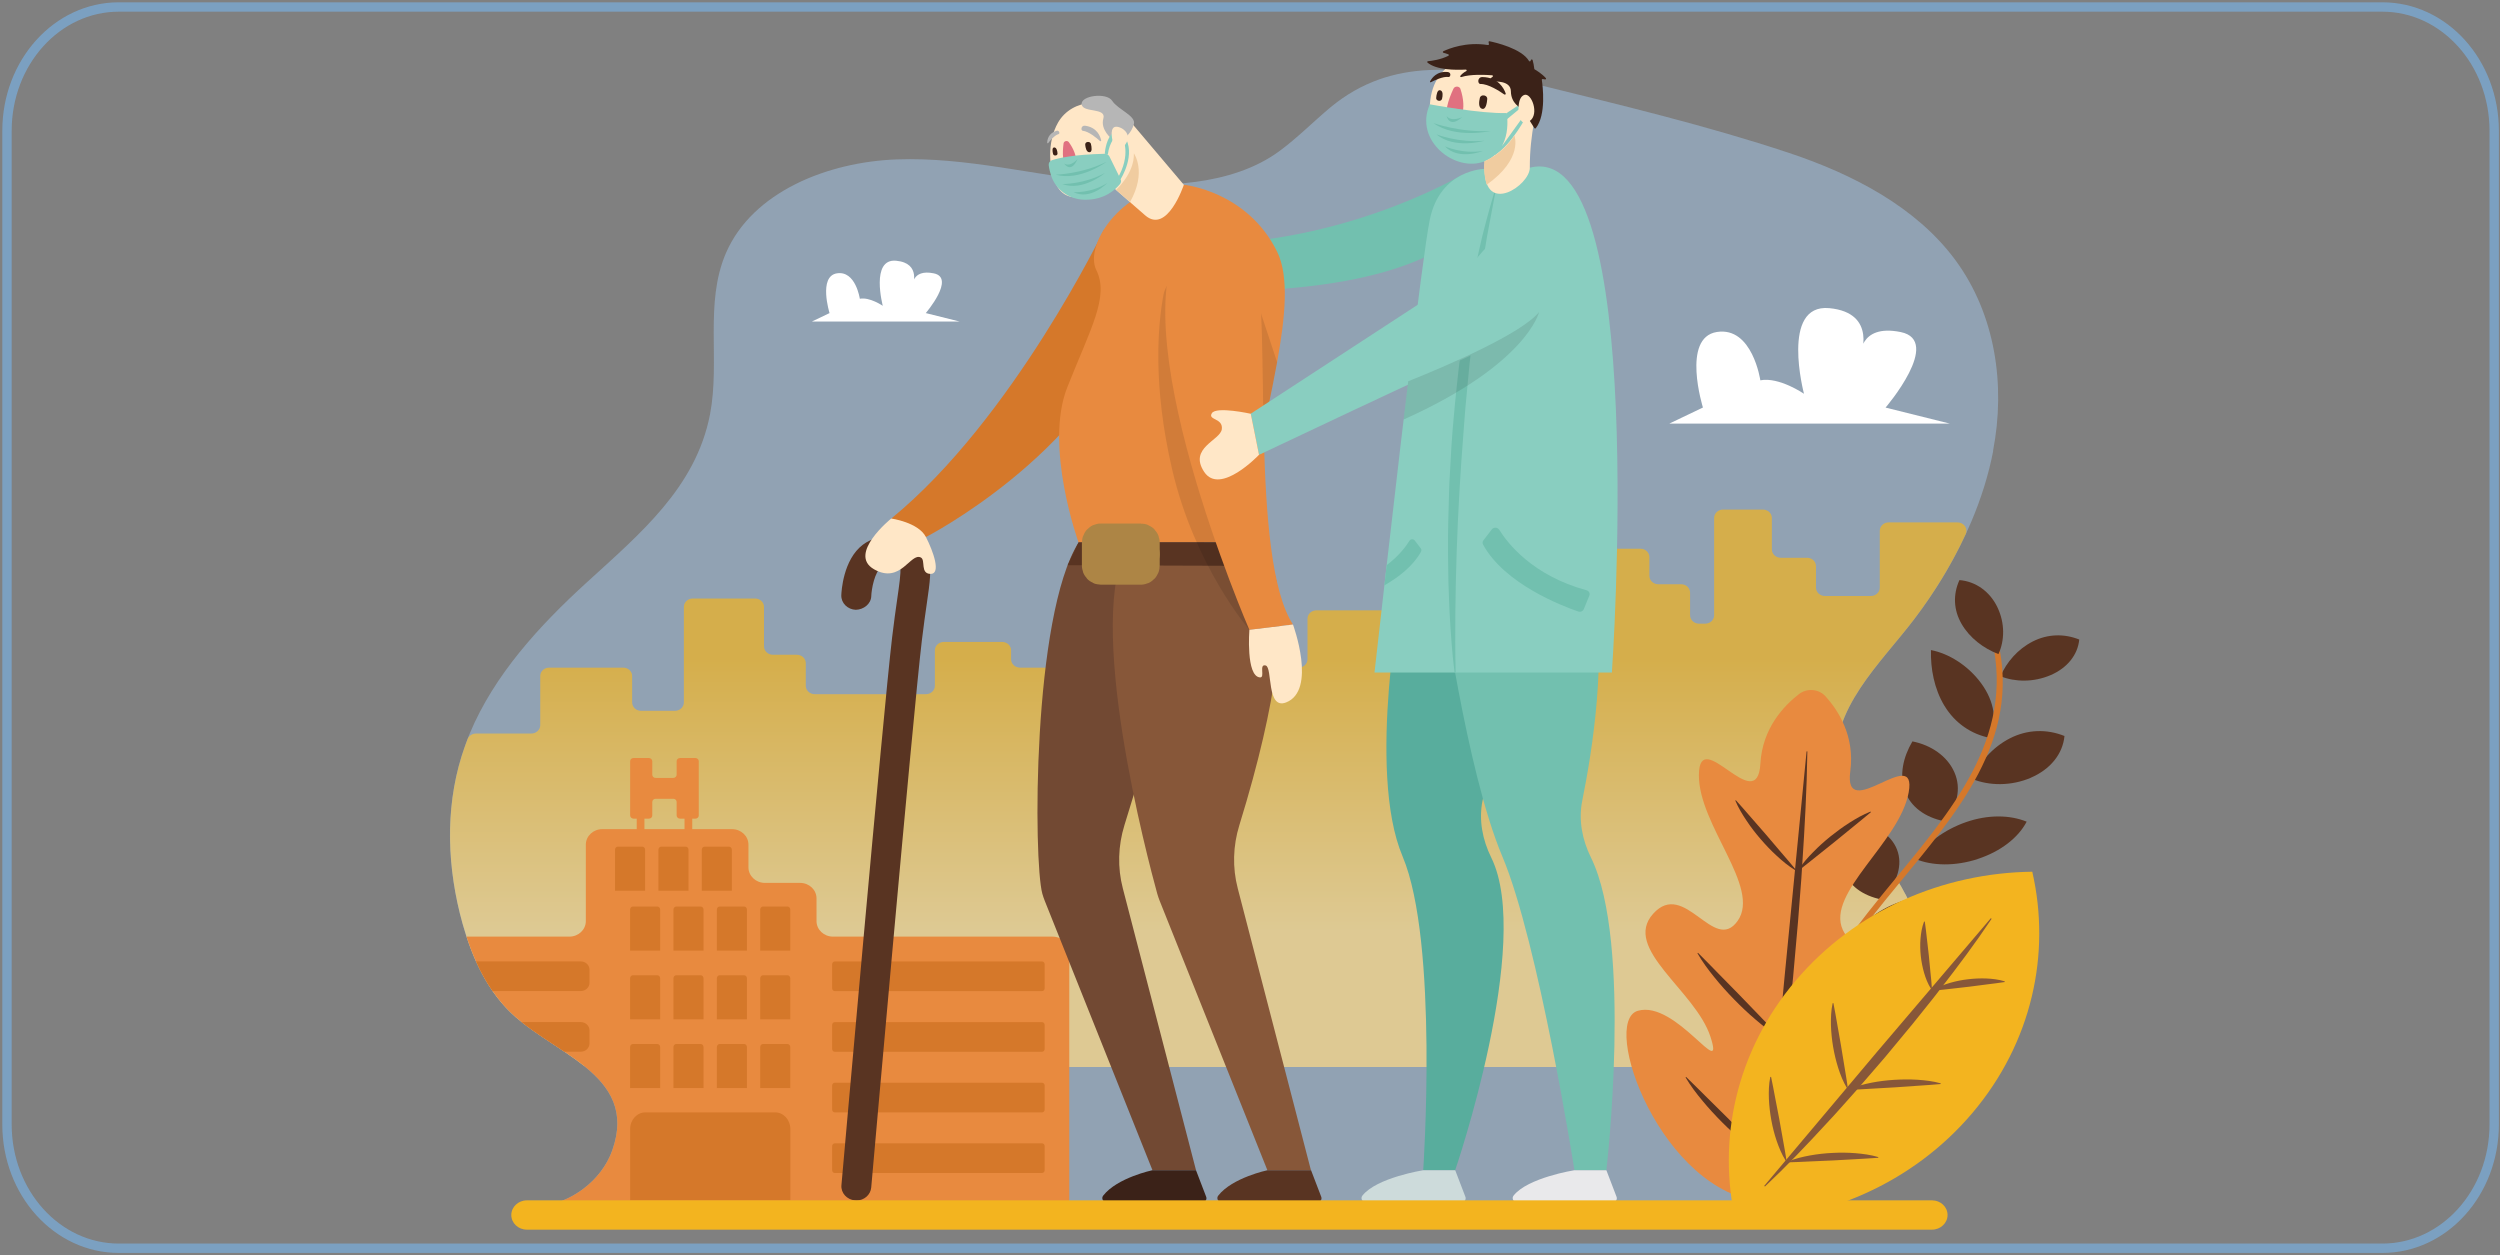 <svg width="715" height="359" viewBox="0 0 715 359" fill="none" xmlns="http://www.w3.org/2000/svg">
<rect x="0" y="0" width="715" height="359" fill="#808080" stroke="none"/>
<path opacity="0.5" d="M570.071 128.898C568.726 135.865 566.554 142.739 563.708 149.404C559.535 159.224 553.965 168.552 547.533 177.011C537.893 189.72 523.339 202.787 525.201 219.838C526.684 233.415 538.738 243.536 544.998 255.829C552.999 271.54 550.585 291.48 539.255 305.17C538.772 305.755 538.255 306.341 537.738 306.907C534.254 310.703 530.099 313.988 527.236 318.218C520.459 328.283 523.132 343.049 533.065 350.414L302.694 347.223L153.614 345.164C163.237 344.296 172.032 337.668 175.101 329C179.033 317.878 174.48 310.948 167.427 305.189C165.565 303.659 163.53 302.224 161.426 300.808C157.322 298.032 152.959 295.351 149.183 292.33C148.596 291.858 148.01 291.367 147.441 290.876C144.906 288.666 142.733 286.155 140.871 283.455C139.026 280.792 137.456 277.941 136.128 274.976C135.094 272.654 134.197 270.293 133.404 267.876C132.99 266.63 132.628 265.384 132.266 264.137C127.903 248.502 127.178 231.734 132.007 216.212C132.697 214.022 133.473 211.869 134.352 209.773C141.336 193.043 154.166 179.013 167.79 166.588C183.103 152.615 198.985 139.434 203.055 118.55C206.021 103.254 201.399 86.732 207.642 72.324C215.195 54.895 236.647 46.303 256.53 45.586C276.413 44.868 295.951 50.193 315.748 52.119C332.199 53.724 352.255 53.215 365.844 43.263C371.069 39.43 375.587 34.804 380.553 30.668C398.143 16.091 418.629 19.017 439.84 24.21C463.741 30.083 488.332 35.974 511.612 43.717C530.012 49.834 547.998 59.219 559.156 74.269C570.71 89.866 573.641 110.166 570.02 128.879L570.071 128.898Z" fill="#A2C4E6"/>
<path opacity="0.7" d="M545.014 255.826C552.826 271.159 550.722 290.533 540.047 304.185C539.564 304.808 538.806 305.167 537.978 305.167H168.374C167.771 305.167 167.185 304.96 166.719 304.601C160.752 299.88 153.182 295.877 147.457 290.873C139.49 283.905 135.058 274.048 132.299 264.153C127.936 248.518 127.212 231.75 132.04 216.228C132.558 214.586 133.127 212.962 133.747 211.357C134.11 210.412 135.075 209.789 136.144 209.789H151.958C153.372 209.789 154.51 208.713 154.51 207.391V193.342C154.51 192.02 155.648 190.944 157.062 190.944H178.238C179.652 190.944 180.791 192.02 180.791 193.342V200.895C180.791 202.217 181.929 203.294 183.343 203.294H193.034C194.448 203.294 195.586 202.217 195.586 200.895V173.572C195.586 172.25 196.725 171.174 198.139 171.174H215.952C217.366 171.174 218.505 172.25 218.505 173.572V184.864C218.505 186.186 219.643 187.262 221.057 187.262H227.903C229.317 187.262 230.455 188.338 230.455 189.66V196.137C230.455 197.459 231.593 198.535 233.007 198.535H264.824C266.238 198.535 267.376 197.459 267.376 196.137V185.997C267.376 184.675 268.514 183.599 269.928 183.599H286.621C288.035 183.599 289.173 184.675 289.173 185.997V188.546C289.173 189.868 290.311 190.944 291.725 190.944H371.395C372.809 190.944 373.947 189.868 373.947 188.546V176.952C373.947 175.63 375.085 174.554 376.5 174.554H444.547C445.961 174.554 447.099 173.477 447.099 172.156V159.334C447.099 158.012 448.237 156.936 449.651 156.936H469.172C470.586 156.936 471.724 158.012 471.724 159.334V164.697C471.724 166.019 472.862 167.095 474.276 167.095H480.812C482.226 167.095 483.364 168.171 483.364 169.493V175.97C483.364 177.292 484.502 178.368 485.917 178.368H487.693C489.107 178.368 490.245 177.292 490.245 175.97V148.136C490.245 146.815 491.383 145.738 492.797 145.738H504.196C505.61 145.738 506.748 146.815 506.748 148.136V157.125C506.748 158.447 507.886 159.523 509.3 159.523H516.819C518.233 159.523 519.371 160.599 519.371 161.921V168.058C519.371 169.38 520.509 170.456 521.923 170.456H535.064C536.478 170.456 537.616 169.38 537.616 168.058V151.8C537.616 150.478 538.754 149.402 540.168 149.402H559.844C561.689 149.402 562.914 151.177 562.189 152.763C558.223 161.355 553.188 169.531 547.514 177.009C537.875 189.717 523.32 202.784 525.182 219.835C526.666 233.412 538.719 243.533 544.979 255.826H545.014Z" fill="url(#paint0_linear_0_1)"/>
<path d="M556.138 201.897C559.139 206.844 563.795 209.979 569.106 211.036C571.262 206.372 570.434 200.651 566.657 195.477C562.881 190.303 557.311 186.885 552.258 185.922C552.12 191.171 553.138 196.95 556.138 201.916V201.897Z" fill="#593422"/>
<path d="M544.792 226.239C546.431 230.771 550.621 233.792 556.07 234.869C559.778 230.677 561.002 225.559 558.967 220.895C556.932 216.231 552.259 213.078 546.948 212.039C544.292 216.552 543.154 221.688 544.792 226.239Z" fill="#593422"/>
<path d="M527.291 248.749C528.533 253.167 532.689 256.17 538.155 257.265C542.139 253.148 544.104 248.258 542.828 243.82C541.552 239.383 537.362 236.38 531.895 235.285C527.998 239.421 526.032 244.33 527.291 248.749Z" fill="#593422"/>
<path d="M510.354 271.424C512.182 276.031 516.734 279.128 522.098 280.186C525.064 275.767 526.443 270.706 524.943 266.193C523.46 261.699 519.304 258.697 513.837 257.602C509.992 261.756 508.526 266.798 510.354 271.405V271.424Z" fill="#593422"/>
<path d="M500.68 296.255C504.078 301.315 509.458 304.677 514.562 305.659C515.252 300.56 514.7 294.933 512.01 290.061C509.32 285.208 504.785 282.093 499.439 281.035C496.921 285.586 497.283 291.175 500.68 296.236V296.255Z" fill="#593422"/>
<path d="M580.765 222.464C575.143 224.843 568.918 224.768 564.072 222.785C566.09 218.083 569.832 213.721 574.85 211.153C579.886 208.585 585.404 208.472 590.439 210.492C589.956 215.647 586.37 220.066 580.765 222.445V222.464Z" fill="#593422"/>
<path d="M586.387 193.12C581.593 195.159 576.281 195.083 572.143 193.403C573.867 189.4 577.057 185.661 581.351 183.47C585.645 181.28 590.353 181.186 594.664 182.904C594.25 187.304 591.198 191.08 586.404 193.12H586.387Z" fill="#593422"/>
<path d="M565.641 245.683C559.122 247.798 552.638 247.647 547.861 245.683C550.827 241.265 555.984 237.318 562.278 235.128C568.572 232.937 574.797 233.032 579.626 234.996C577.246 239.584 572.142 243.55 565.623 245.665L565.641 245.683Z" fill="#593422"/>
<path d="M547.568 268.024C541.119 270.158 534.807 270.063 529.996 268.099C532.617 263.586 537.877 259.659 544.464 257.563C551.052 255.467 557.536 255.618 562.295 257.563C559.295 261.962 554.001 265.871 547.551 268.024H547.568Z" fill="#593422"/>
<path d="M533.273 291.478C527.875 293.933 522.167 294.008 517.184 291.988C518.184 286.984 522.219 282.716 528.117 280.394C534.014 278.09 540.343 278.203 545.154 280.167C542.809 284.774 538.653 289.004 533.256 291.478H533.273Z" fill="#593422"/>
<path d="M518.08 326.147C517.615 326.015 517.063 325.448 516.873 324.901C496.594 266.364 582.696 239.399 569.728 183.033C569.607 182.504 569.883 182.183 570.366 182.334C570.849 182.466 571.332 183.014 571.453 183.543C584.42 239.909 498.335 266.873 518.598 325.411C518.787 325.958 518.563 326.298 518.098 326.147H518.08Z" fill="#D5782A"/>
<path d="M571.262 173.686C573.435 178.199 573.349 183.184 571.555 187.074C567.296 185.45 563.33 182.448 561.002 178.426C558.674 174.385 558.553 169.966 560.398 165.906C565.071 166.284 569.089 169.173 571.262 173.667V173.686Z" fill="#593422"/>
<path d="M550.239 296.031C540.1 291.102 521.665 312.175 528.391 299.845C535.133 287.514 558.138 279.281 551.188 267.952C544.256 256.622 531.857 276.468 527.028 265.912C522.2 255.338 543.29 240.892 545.877 226.654C548.481 212.417 527.08 236.039 529.184 220.555C530.546 210.491 525.666 203.07 522.079 199.123C520.182 197.027 516.82 196.744 514.543 198.481C510.267 201.767 504.041 208.244 503.472 218.384C502.593 233.981 486.038 207.129 485.883 221.575C485.728 236.02 503.714 253.789 496.971 263.363C490.211 272.956 481.796 251.335 472.811 261.324C463.827 271.294 484.9 283.266 489.194 296.522C493.47 309.777 479.347 285.947 468.431 289.082C457.515 292.216 475.036 341.274 504.421 343.767C533.805 346.259 560.362 300.921 550.222 296.012L550.239 296.031Z" fill="#E88A3F"/>
<path d="M516.907 214.891C516.752 225.711 516.166 236.493 515.441 247.256L515.183 251.297L514.872 255.338L514.252 263.401L512.82 279.527C512.269 284.89 511.751 290.271 511.165 295.634L510.251 303.678L509.785 307.7L509.285 311.723C507.957 322.448 506.474 333.136 504.577 343.824H504.336L510.389 279.338L516.683 214.891H516.925H516.907Z" fill="#593422"/>
<path d="M508.887 296.693C506.404 295.145 504.179 293.388 502.024 291.538C499.868 289.706 497.833 287.761 495.885 285.76C493.936 283.758 492.056 281.681 490.314 279.51C488.556 277.338 486.883 275.091 485.469 272.636L485.624 272.504L488.59 275.487L491.522 278.49L497.402 284.476L503.231 290.518L506.145 293.54L509.042 296.58L508.887 296.712V296.693Z" fill="#593422"/>
<path d="M513.457 248.898C511.457 247.671 509.732 246.236 508.111 244.725C506.473 243.233 504.956 241.628 503.524 239.966C502.093 238.305 500.748 236.586 499.541 234.755C498.316 232.942 497.178 231.054 496.299 228.977L496.454 228.863L498.644 231.318L500.8 233.792L505.111 238.739L509.37 243.743L511.509 246.236L513.612 248.747L513.457 248.86V248.898Z" fill="#593422"/>
<path d="M505.542 331.589C503.059 330.097 500.834 328.398 498.679 326.604C496.523 324.829 494.488 322.94 492.54 320.995C490.591 319.032 488.711 317.011 486.953 314.877C485.176 312.762 483.504 310.553 482.072 308.136L482.227 308.004L485.194 310.912L488.142 313.839L494.04 319.674L499.886 325.565L502.8 328.511L505.697 331.475L505.542 331.608V331.589Z" fill="#593422"/>
<path d="M509.715 296.619C511.577 294.429 513.647 292.503 515.802 290.671C517.941 288.821 520.165 287.102 522.476 285.46C524.787 283.817 527.149 282.249 529.615 280.814C532.064 279.36 534.599 278.001 537.341 276.887L537.461 277.038L534.047 279.549L530.615 282.023L523.735 286.989L516.82 291.899L513.354 294.353L509.87 296.789L509.749 296.638L509.715 296.619Z" fill="#E88A3F"/>
<path d="M514.302 248.825C515.544 246.918 517.027 245.256 518.579 243.689C520.114 242.102 521.769 240.63 523.494 239.232C525.218 237.854 527.012 236.532 528.909 235.323C530.805 234.115 532.771 232.982 534.961 232.113L535.099 232.264L532.547 234.379L529.978 236.475L524.839 240.667L519.648 244.822L517.044 246.899L514.423 248.957L514.285 248.806L514.302 248.825Z" fill="#593422"/>
<path d="M506.369 331.511C508.232 329.377 510.301 327.489 512.457 325.695C514.595 323.901 516.819 322.22 519.113 320.615C521.406 319.029 523.769 317.518 526.235 316.121C528.684 314.724 531.201 313.402 533.926 312.363L534.047 312.514L530.632 314.95L527.201 317.348L520.337 322.164L513.422 326.922L509.973 329.301L506.507 331.662L506.386 331.511H506.369Z" fill="#E88A3F"/>
<path d="M305.814 272.312V343.047C305.814 344.973 304.521 346.597 302.71 347.221L153.631 345.162C163.253 344.294 172.048 337.666 175.117 328.998C179.049 317.876 174.497 310.946 167.443 305.187C165.581 303.658 163.546 302.222 161.442 300.806C157.338 298.03 152.975 295.349 149.199 292.328C148.612 291.856 148.026 291.365 147.457 290.874C144.922 288.664 142.749 286.153 140.887 283.453C139.042 280.79 137.472 277.939 136.144 274.974C135.11 272.652 134.213 270.291 133.42 267.874H162.839C165.443 267.874 167.547 265.892 167.547 263.437V241.57C167.547 239.116 169.668 237.133 172.255 237.133H209.348C211.952 237.133 214.056 239.116 214.056 241.57V248.066C214.056 250.521 216.177 252.504 218.763 252.504H228.817C231.421 252.504 233.525 254.486 233.525 256.941V263.437C233.525 265.892 235.646 267.874 238.233 267.874H301.02C303.624 267.874 305.728 269.857 305.728 272.312H305.814Z" fill="#E88A3F"/>
<path d="M193.518 217.703V221.574C193.518 222.065 193.087 222.481 192.57 222.481H187.5C186.965 222.481 186.551 222.084 186.551 221.574V217.703C186.551 217.212 186.12 216.797 185.603 216.797H181.171C180.637 216.797 180.223 217.193 180.223 217.703V233.225C180.223 233.716 180.654 234.131 181.171 234.131H185.603C186.138 234.131 186.551 233.735 186.551 233.225V229.354C186.551 228.863 186.982 228.448 187.5 228.448H192.57C193.104 228.448 193.518 228.844 193.518 229.354V233.225C193.518 233.716 193.949 234.131 194.467 234.131H198.898C199.433 234.131 199.847 233.735 199.847 233.225V217.703C199.847 217.212 199.416 216.797 198.898 216.797H194.467C193.932 216.797 193.518 217.193 193.518 217.703Z" fill="#E88A3F"/>
<path d="M184.309 227.918H182.102V240.305H184.309V227.918Z" fill="#E88A3F"/>
<path d="M197.983 227.918H195.775V240.305H197.983V227.918Z" fill="#E88A3F"/>
<path d="M298.036 274.977H238.732C238.322 274.977 237.99 275.34 237.99 275.789V282.643C237.99 283.091 238.322 283.455 238.732 283.455H298.036C298.445 283.455 298.777 283.091 298.777 282.643V275.789C298.777 275.34 298.445 274.977 298.036 274.977Z" fill="#D5782A"/>
<path d="M298.036 292.328H238.732C238.322 292.328 237.99 292.692 237.99 293.14V299.995C237.99 300.443 238.322 300.807 238.732 300.807H298.036C298.445 300.807 298.777 300.443 298.777 299.995V293.14C298.777 292.692 298.445 292.328 298.036 292.328Z" fill="#D5782A"/>
<path d="M298.036 309.664H238.732C238.322 309.664 237.99 310.028 237.99 310.476V317.331C237.99 317.779 238.322 318.143 238.732 318.143H298.036C298.445 318.143 298.777 317.779 298.777 317.331V310.476C298.777 310.028 298.445 309.664 298.036 309.664Z" fill="#D5782A"/>
<path d="M298.036 326.996H238.732C238.322 326.996 237.99 327.36 237.99 327.808V334.663C237.99 335.111 238.322 335.475 238.732 335.475H298.036C298.445 335.475 298.777 335.111 298.777 334.663V327.808C298.777 327.36 298.445 326.996 298.036 326.996Z" fill="#D5782A"/>
<path d="M168.6 277.34V281.079C168.6 282.382 167.48 283.439 166.083 283.439H140.871C139.026 280.777 137.457 277.926 136.129 274.961H166.083C167.48 274.961 168.6 276.018 168.6 277.321V277.34Z" fill="#D5782A"/>
<path d="M168.599 294.692V298.431C168.599 299.733 167.478 300.791 166.081 300.791H161.425C157.321 298.015 152.958 295.334 149.182 292.312H166.081C167.478 292.312 168.599 293.37 168.599 294.673V294.692Z" fill="#D5782A"/>
<path d="M184.551 318.141H221.696C224.093 318.141 226.041 320.274 226.041 322.899V343.312H180.223V322.899C180.223 320.274 182.171 318.141 184.568 318.141H184.551Z" fill="#D5782A"/>
<path d="M181.033 298.582H188C188.448 298.582 188.81 298.979 188.81 299.47V311.196H180.205V299.47C180.205 298.979 180.567 298.582 181.016 298.582H181.033Z" fill="#D5782A"/>
<path d="M193.431 298.582H200.398C200.846 298.582 201.209 298.979 201.209 299.47V311.196H192.604V299.47C192.604 298.979 192.966 298.582 193.414 298.582H193.431Z" fill="#D5782A"/>
<path d="M205.847 298.582H212.814C213.262 298.582 213.625 298.979 213.625 299.47V311.196H205.02V299.47C205.02 298.979 205.382 298.582 205.83 298.582H205.847Z" fill="#D5782A"/>
<path d="M218.246 298.582H225.213C225.661 298.582 226.023 298.979 226.023 299.47V311.196H217.418V299.47C217.418 298.979 217.78 298.582 218.229 298.582H218.246Z" fill="#D5782A"/>
<path d="M181.033 278.922H188C188.448 278.922 188.81 279.318 188.81 279.809V291.536H180.205V279.809C180.205 279.318 180.567 278.922 181.016 278.922H181.033Z" fill="#D5782A"/>
<path d="M193.431 278.922H200.398C200.846 278.922 201.209 279.318 201.209 279.809V291.536H192.604V279.809C192.604 279.318 192.966 278.922 193.414 278.922H193.431Z" fill="#D5782A"/>
<path d="M205.847 278.922H212.814C213.262 278.922 213.625 279.318 213.625 279.809V291.536H205.02V279.809C205.02 279.318 205.382 278.922 205.83 278.922H205.847Z" fill="#D5782A"/>
<path d="M218.246 278.922H225.213C225.661 278.922 226.023 279.318 226.023 279.809V291.536H217.418V279.809C217.418 279.318 217.78 278.922 218.229 278.922H218.246Z" fill="#D5782A"/>
<path d="M181.033 259.266H188C188.448 259.266 188.81 259.662 188.81 260.153V271.879H180.205V260.153C180.205 259.662 180.567 259.266 181.016 259.266H181.033Z" fill="#D5782A"/>
<path d="M193.431 259.266H200.398C200.846 259.266 201.209 259.662 201.209 260.153V271.879H192.604V260.153C192.604 259.662 192.966 259.266 193.414 259.266H193.431Z" fill="#D5782A"/>
<path d="M205.847 259.266H212.814C213.262 259.266 213.625 259.662 213.625 260.153V271.879H205.02V260.153C205.02 259.662 205.382 259.266 205.83 259.266H205.847Z" fill="#D5782A"/>
<path d="M218.246 259.266H225.213C225.661 259.266 226.023 259.662 226.023 260.153V271.879H217.418V260.153C217.418 259.662 217.78 259.266 218.229 259.266H218.246Z" fill="#D5782A"/>
<path d="M176.72 242.141H183.687C184.135 242.141 184.498 242.537 184.498 243.028V254.754H175.893V243.028C175.893 242.537 176.255 242.141 176.703 242.141H176.72Z" fill="#D5782A"/>
<path d="M189.136 242.141H196.103C196.552 242.141 196.914 242.537 196.914 243.028V254.754H188.309V243.028C188.309 242.537 188.671 242.141 189.119 242.141H189.136Z" fill="#D5782A"/>
<path d="M201.535 242.141H208.502C208.95 242.141 209.312 242.537 209.312 243.028V254.754H200.707V243.028C200.707 242.537 201.069 242.141 201.518 242.141H201.535Z" fill="#D5782A"/>
<path d="M513.561 280.469C496.472 300.655 491.057 326.072 496.437 349.468C521.907 349.147 547.016 338.497 564.105 318.311C581.194 298.125 586.609 272.709 581.229 249.312C555.759 249.634 530.65 260.284 513.561 280.469Z" fill="#F3B41F"/>
<path d="M569.605 262.772C564.966 269.72 559.966 276.405 554.827 282.995L552.913 285.469L550.964 287.905L547.049 292.795C544.394 296.024 541.721 299.235 539.048 302.445C536.306 305.617 533.598 308.789 530.839 311.943L526.666 316.626C525.959 317.4 525.287 318.193 524.562 318.967L522.424 321.271C516.75 327.446 510.956 333.526 504.783 339.342L504.559 339.172L536.858 300.802L569.381 262.602L569.605 262.772Z" fill="#875739"/>
<path d="M528.271 311.265C527.115 309.357 526.357 307.394 525.719 305.411C525.098 303.428 524.615 301.408 524.27 299.387C523.925 297.367 523.718 295.309 523.649 293.231C523.615 291.154 523.667 289.058 524.132 286.924L524.356 286.887L524.925 289.927L525.46 292.967L526.529 299.047L527.529 305.147L528.029 308.187L528.495 311.246L528.271 311.284V311.265Z" fill="#875739"/>
<path d="M552.309 282.865C551.326 281.336 550.74 279.769 550.274 278.182C549.826 276.596 549.516 275.01 549.343 273.405C549.171 271.8 549.136 270.176 549.257 268.552C549.395 266.909 549.636 265.267 550.274 263.586H550.499L550.809 265.965L551.085 268.382L551.637 273.197L552.102 278.013L552.344 280.43L552.533 282.847H552.309V282.865Z" fill="#875739"/>
<path d="M510.731 331.996C509.559 330.126 508.783 328.2 508.11 326.255C507.455 324.31 506.955 322.328 506.592 320.326C506.23 318.324 505.989 316.304 505.903 314.265C505.834 312.206 505.868 310.148 506.299 308.014L506.524 307.977L507.127 310.96L507.696 313.962L508.852 319.948L509.921 325.953L510.455 328.956L510.955 331.958L510.731 331.996Z" fill="#875739"/>
<path d="M528.873 311.509C530.994 310.603 533.15 310.074 535.305 309.64C537.461 309.224 539.634 308.96 541.824 308.828C543.996 308.696 546.187 308.677 548.394 308.809C550.601 308.96 552.809 309.205 555.033 309.829V310.036L551.774 310.301L548.497 310.527L541.962 310.981L535.426 311.358L532.149 311.547L528.873 311.698V311.49V311.509Z" fill="#875739"/>
<path d="M552.896 283.128C554.5 282.165 556.138 281.561 557.811 281.07C559.484 280.598 561.156 280.258 562.863 280.069C564.571 279.861 566.295 279.786 568.02 279.842C569.761 279.918 571.52 280.107 573.331 280.654L573.366 280.862L570.813 281.221L568.261 281.542L563.157 282.203L558.035 282.788L555.483 283.071L552.913 283.336L552.879 283.128H552.896Z" fill="#875739"/>
<path d="M511.32 332.224C513.424 331.337 515.562 330.846 517.701 330.449C519.839 330.071 521.995 329.826 524.15 329.732C526.306 329.618 528.461 329.637 530.634 329.807C532.807 329.996 534.98 330.26 537.187 330.921V331.129L533.962 331.337L530.738 331.525L524.271 331.884L517.804 332.167L514.562 332.319L511.32 332.432V332.224Z" fill="#875739"/>
<path d="M401.126 167.438C401.126 167.438 390.744 220.329 401.126 244.895C411.507 269.462 407.04 334.684 407.04 334.684H416.18C416.18 334.684 438.477 269.557 426.51 245.292C423.975 240.156 422.888 234.51 424.009 228.958C426.924 214.588 448.669 187.51 444.53 167.438H401.126Z" fill="#58AD9D"/>
<path d="M315.852 65.488C315.852 65.488 289.727 119.852 254.893 148.309L264.808 153.596C264.808 153.596 309.989 130.427 324.285 91.641" fill="#D5782A"/>
<path d="M412.162 167.438C412.162 167.438 419.267 220.329 429.648 244.895C440.029 269.462 450.29 334.684 450.29 334.684H459.43C459.43 334.684 467 269.557 455.032 245.292C452.497 240.156 451.411 234.51 452.532 228.958C455.446 214.588 459.705 187.51 455.567 167.438H412.162Z" fill="#72C0AF"/>
<path d="M344.375 155.105C344.375 155.105 344.616 161.412 321.577 236.038C319.767 241.911 319.577 248.123 321.129 254.071L342.064 334.701H329.613L298.78 257.583C298.521 256.922 298.297 256.28 298.107 255.601C295.555 246.348 295.227 176.273 308.489 155.105" fill="#724933"/>
<path d="M244.924 343.31C244.804 343.31 244.683 343.31 244.562 343.31C242.2 343.122 240.458 341.177 240.648 338.967C240.768 337.627 252.546 204.237 255.15 182.258C255.668 177.877 256.185 174.308 256.599 171.381C257.168 167.453 257.703 163.733 257.478 162.487C256.961 162.279 255.857 162.034 254.167 161.732C253.047 161.524 252.529 161.769 252.15 162.072C250.098 163.62 249.253 168.511 249.184 170.493C249.115 172.722 247.011 174.346 244.769 174.402C242.407 174.327 240.544 172.476 240.613 170.248C240.648 169.228 241.113 160.07 246.787 155.784C249.287 153.895 252.426 153.234 255.771 153.82C267.48 155.916 266.79 160.769 265.083 172.495C264.669 175.365 264.169 178.859 263.652 183.164C261.048 205.049 249.287 338.306 249.167 339.647C248.977 341.743 247.114 343.348 244.907 343.348L244.924 343.31Z" fill="#593422"/>
<path d="M418.198 49.988C418.198 49.988 380.967 72.232 335.217 69.589L341.166 83.052C341.166 83.052 387.244 85.734 412.162 71.118" fill="#72C0AF"/>
<path d="M365.256 103.573C364.497 107.727 363.635 111.976 362.756 116.225C359.738 130.972 356.737 145.607 358.824 155.105H308.453C308.453 155.105 298.537 127.649 305.245 110.768C311.936 93.886 317.299 84.822 313.557 77.269C309.815 69.716 321.783 52.589 338.562 52.835C338.562 52.835 356.686 54.591 365.256 71.982C368.757 79.082 367.567 90.789 365.256 103.573Z" fill="#E88A3F"/>
<path d="M358.841 155.105C358.841 155.105 377.483 161.412 354.444 236.038C352.633 241.911 352.444 248.123 353.996 254.071L374.931 334.701H362.48L331.647 257.583C331.388 256.922 331.164 256.28 330.974 255.601C328.422 246.348 309.694 176.273 322.955 155.105" fill="#875739"/>
<path d="M329.594 334.684C329.594 334.684 319.523 336.798 315.505 341.954C314.884 342.747 315.505 343.88 316.557 343.88H343.804C344.666 343.88 345.269 343.068 344.976 342.312L342.062 334.702H329.611L329.594 334.684Z" fill="#3B2218"/>
<path d="M362.5 334.684C362.5 334.684 352.429 336.798 348.411 341.954C347.791 342.747 348.411 343.88 349.463 343.88H376.71C377.572 343.88 378.176 343.068 377.882 342.312L374.968 334.702H362.517L362.5 334.684Z" fill="#593422"/>
<path d="M450.289 334.684C450.289 334.684 436.908 336.798 432.872 341.954C432.252 342.747 432.872 343.88 433.924 343.88H461.171C462.033 343.88 462.637 343.068 462.343 342.312L459.429 334.702H450.307L450.289 334.684Z" fill="#E9E9EB"/>
<path d="M407.057 334.684C407.057 334.684 393.675 336.798 389.64 341.954C389.019 342.747 389.64 343.88 390.692 343.88H417.938C418.801 343.88 419.404 343.068 419.111 342.312L416.197 334.702H407.074L407.057 334.684Z" fill="#CDDBDB"/>
<path d="M308.472 155.105L305.316 161.658L354.826 161.828L352.825 155.105H308.472Z" fill="#593422"/>
<path d="M254.892 148.293C254.892 148.293 242.304 158.452 249.978 162.814C257.651 167.176 260.411 157.904 263.377 159.453C264.773 160.189 263.101 164.098 266.153 164.136C269.188 164.155 266.964 157.772 264.808 153.58C262.67 149.388 254.892 148.293 254.892 148.293Z" fill="#FFE7C7"/>
<path opacity="0.1" d="M365.259 103.573C364.5 107.727 363.638 111.976 362.758 116.224L361.258 115.998L360.051 87.824L365.259 103.592V103.573Z" fill="black"/>
<path opacity="0.1" d="M357.306 180.126C357.306 180.126 341.666 162.017 335.216 134.184C329.56 109.806 331.198 92.604 332.767 84.239C333.405 80.877 336.509 78.441 340.131 78.441H349.84L357.306 180.126Z" fill="black"/>
<path d="M339.27 66.543C339.27 66.543 354.687 61.35 359.102 76.041C363.533 90.751 357.429 159.655 369.793 178.614L357.308 180.105C357.308 180.105 318.784 91.299 339.27 66.543Z" fill="#E88A3F"/>
<path d="M369.792 178.617C369.792 178.617 376.724 197.444 367.809 200.899C362.135 203.09 364.015 190.834 361.98 190.325C359.945 189.815 361.911 193.837 360.376 193.742C356.272 193.497 357.324 180.109 357.324 180.109L369.809 178.617H369.792Z" fill="#FFE7C7"/>
<path d="M460.98 192.342H393.105C393.105 192.342 394.244 182.126 395.934 167.416C396.141 165.566 396.365 163.621 396.589 161.638C397.779 151.328 399.158 139.394 400.555 127.422C401.228 121.738 401.9 116.055 402.573 110.522C405.28 88.032 407.798 68.281 408.919 62.842C411.868 48.397 424.594 48.303 424.594 48.303L437.528 47.963C471.862 39.314 460.997 192.342 460.997 192.342H460.98Z" fill="#89CEC0"/>
<path d="M416.009 192.361C415.267 186.621 414.905 180.88 414.577 175.121C414.439 172.251 414.353 169.362 414.25 166.492C414.198 165.057 414.198 163.603 414.181 162.167L414.129 157.843V153.519L414.198 149.195L414.439 140.546C414.457 139.829 414.474 139.111 414.508 138.394L414.629 136.241L414.87 131.917L415.112 127.593L415.422 123.287L415.802 118.982C415.922 117.547 416.043 116.112 416.198 114.677L416.647 110.371C416.802 108.936 416.94 107.501 417.112 106.066C417.199 105.349 417.267 104.631 417.371 103.913L417.664 101.761L418.268 97.474C418.475 96.039 418.664 94.623 418.871 93.188L419.044 92.112L419.233 91.035L419.613 88.901L420.354 84.634C420.596 83.218 420.854 81.783 421.13 80.366C421.406 78.95 421.734 77.534 422.027 76.118L422.941 71.888L423.907 67.658C424.252 66.261 424.614 64.844 424.993 63.447L426.131 59.255L427.338 55.082L427.649 55.139L426.045 63.617C425.786 65.033 425.51 66.45 425.252 67.866L424.562 72.115C424.114 74.947 423.631 77.798 423.2 80.631L422.044 89.166L421.751 91.3L421.613 92.376L421.492 93.452L421.009 97.739L420.527 102.025L420.285 104.159C420.199 104.876 420.147 105.594 420.078 106.312L419.268 114.884C419.113 116.32 419.026 117.755 418.906 119.171L418.578 123.457C417.664 134.9 416.992 146.381 416.612 157.862L416.371 166.473C416.336 169.343 416.267 172.213 416.233 175.083C416.181 180.824 416.181 186.564 416.319 192.305H416.009V192.361Z" fill="#72C0AF"/>
<path d="M418.941 78.364C418.941 78.364 433.047 57.404 444.307 61.577C455.568 65.731 451.05 87.768 429.649 97.511C408.232 107.255 360.068 130.084 360.068 130.084L357.705 118.32L418.958 78.364H418.941Z" fill="#89CEC0"/>
<path d="M360.065 130.084C360.065 130.084 348.942 141.829 344.39 134.955C339.837 128.063 349.046 125.967 349.443 122.738C349.839 119.509 345.321 120.189 346.597 118.168C347.873 116.148 357.72 118.338 357.72 118.338L360.083 130.102L360.065 130.084Z" fill="#FFE7C7"/>
<path d="M424.596 48.306V46.134C424.596 46.134 408.058 43.453 408.955 29.838C409.852 16.242 422.699 14.524 430.39 16.242C446.997 19.944 437.443 27.686 437.529 47.966C437.547 52.97 424.596 61.732 424.596 48.306Z" fill="#FFE7C7"/>
<path d="M322.404 33.708C317.144 27.477 306.59 28.043 302.59 35.068C299.417 40.657 299.934 48.323 302.141 52.855C306.073 60.918 317.506 52.855 317.506 52.855L327.508 61.579C333.854 67.112 338.579 52.855 338.579 52.855L322.404 33.727V33.708Z" fill="#FFE7C7"/>
<path d="M326.284 154.41H314.816C314.426 154.41 314.109 154.757 314.109 155.184V161.756C314.109 162.183 314.426 162.53 314.816 162.53H326.284C326.675 162.53 326.991 162.183 326.991 161.756V155.184C326.991 154.757 326.675 154.41 326.284 154.41Z" stroke="#AD8545" stroke-width="9.377" stroke-miterlimit="10"/>
<path d="M326.99 158.469H320.541" stroke="#AD8545" stroke-width="9.377" stroke-linecap="round" stroke-linejoin="round"/>
<path d="M318.092 39.826C318.092 39.826 314.609 37.163 315.558 33.915C316.489 30.667 309.712 32.367 309.349 29.855C309.005 27.344 316.489 26.343 318.092 28.836C319.696 31.328 324.904 33.103 324.301 35.464C323.697 37.824 321.524 40.411 319.472 39.807H318.092V39.826Z" fill="#B6B6B6"/>
<path d="M319.182 54.306C319.182 54.306 324.476 49.623 324.286 43.863C324.286 43.863 328.097 49.075 323.182 57.799" fill="#F0CCA0"/>
<path d="M430.907 32.333L436.718 28.48V29.368L428.372 36.26L429.648 41.661L436.718 31.86V32.937C436.718 32.937 432.476 41.302 427.51 44.361" fill="#89CEC0"/>
<path d="M435.356 31.177C435.356 31.177 435.287 31.102 435.253 31.083C434.804 30.875 432.149 29.535 432.114 26.117C432.08 22.982 427.579 23.228 426.096 23.398C425.889 23.416 425.751 23.209 425.854 23.039C426.061 22.718 426.389 22.265 426.872 21.962C427.062 21.849 426.993 21.547 426.751 21.528C424.716 21.377 420.543 21.188 417.939 22.038C417.715 22.113 417.508 21.868 417.663 21.679C417.991 21.283 418.525 20.754 419.336 20.338C419.577 20.225 419.474 19.885 419.198 19.904C416.301 20.055 410.783 20.036 408.265 17.903C408.11 17.77 408.196 17.525 408.403 17.506C409.489 17.412 412.076 17.053 414.232 15.958C414.421 15.863 414.404 15.599 414.197 15.523L412.817 15.089C412.611 15.032 412.593 14.749 412.783 14.655C414.335 13.918 419.319 11.879 425.544 12.88C425.716 12.899 425.872 12.766 425.837 12.615L425.734 12.068C425.699 11.898 425.854 11.766 426.027 11.803C427.769 12.162 435.184 13.88 437.288 17.43C437.391 17.619 437.684 17.6 437.753 17.393L437.839 17.166C437.908 16.939 438.253 16.958 438.322 17.166C438.512 17.846 438.736 18.828 438.805 19.659C438.805 19.734 438.857 19.81 438.926 19.848C439.357 20.093 440.961 21.056 442.116 22.34C442.271 22.51 442.116 22.756 441.875 22.718L441.254 22.604C441.081 22.567 440.926 22.699 440.961 22.869C441.219 24.606 442.271 32.782 439.253 36.653C439.15 36.785 438.926 36.785 438.84 36.653L435.391 31.177H435.356Z" fill="#3B2218"/>
<path d="M434.34 32.118C434.34 32.118 433.875 27.926 435.927 27.152C437.979 26.377 440.359 32.665 437.479 34.629C434.582 36.593 434.34 32.118 434.34 32.118Z" fill="#FFE7C7"/>
<path opacity="0.1" d="M440.169 89.258C440.169 89.258 436.772 104.156 401.438 119.98C402.11 114.297 402.076 114.58 402.748 109.047C413.491 104.742 435.047 95.527 440.169 89.258Z" fill="black"/>
<path d="M552.552 351.681H150.684C148.218 351.681 146.234 349.812 146.234 347.489C146.234 345.185 148.235 343.297 150.684 343.297H552.552C555.018 343.297 557.001 345.166 557.001 347.489C557.001 349.793 555 351.681 552.552 351.681Z" fill="#F3B41F"/>
<path d="M315.973 43.962C315.973 43.962 316.128 40.393 317.939 38.297L319.18 38.844C319.18 38.844 317.266 40.62 316.835 44.207" fill="#89CEC0"/>
<path d="M320.492 51.251C320.492 51.251 325.113 44.075 321.544 38.863L321.078 39.505C321.078 39.505 323.7 44.226 319.475 51.251" fill="#89CEC0"/>
<path d="M318.231 40.413C318.231 40.413 317.317 37.033 318.714 36.353C320.111 35.674 324.905 38.298 321.197 42.094" fill="#FFE7C7"/>
<path d="M311.126 40.598C310.678 40.598 310.333 40.956 310.368 41.372C310.437 42.222 310.695 43.506 311.54 43.543C312.471 43.581 312.213 42.033 312.006 41.164C311.92 40.824 311.609 40.598 311.247 40.598H311.109H311.126Z" fill="#3B2218"/>
<path d="M301.866 44.472C302.211 44.472 302.487 44.189 302.452 43.868C302.4 43.188 302.193 42.188 301.538 42.169C300.814 42.131 301.004 43.358 301.176 44.038C301.245 44.303 301.486 44.472 301.762 44.472H301.866Z" fill="#3B2218"/>
<path d="M305.694 40.674C305.262 40.069 304.262 40.315 304.176 41.032C303.866 43.45 303.676 47.471 305.728 47.849C308.349 48.34 308.522 44.564 305.694 40.674Z" fill="#E07180"/>
<path d="M314.609 40.337C314.747 40.469 314.988 40.337 314.936 40.167C314.695 39.015 313.798 36.428 310.332 35.956C309.177 35.805 309.021 37.353 309.694 37.41C311.384 37.58 313.677 39.487 314.591 40.337H314.609Z" fill="#B6B6B6"/>
<path d="M299.761 40.92C299.674 41.033 299.502 40.977 299.502 40.845C299.502 40.014 299.812 38.126 302.14 37.408C302.916 37.162 303.227 38.22 302.761 38.352C301.606 38.654 300.278 40.259 299.761 40.939V40.92Z" fill="#B6B6B6"/>
<path d="M300.882 45.812C302.658 45.227 307.021 44.188 315.971 43.98C316.54 43.98 317.057 44.264 317.299 44.755L320.489 51.25C320.713 51.704 320.644 52.213 320.334 52.61C319.196 54.045 315.988 57.255 310.125 57.123C305.693 57.029 301.882 54.177 300.606 50.193C300.296 49.211 300.037 48.191 299.934 47.209C299.865 46.586 300.261 46.02 300.882 45.812Z" fill="#89CEC0"/>
<path d="M424.477 27.307C423.925 27.156 423.356 27.477 423.235 28.006C422.976 29.101 422.787 30.762 423.821 31.102C424.96 31.48 425.27 29.46 425.356 28.308C425.391 27.873 425.098 27.477 424.649 27.345L424.494 27.307H424.477Z" fill="#3B2218"/>
<path d="M411.439 28.814C411.87 28.927 412.319 28.682 412.422 28.267C412.629 27.417 412.784 26.095 411.956 25.831C411.06 25.529 410.818 27.115 410.749 28.021C410.715 28.361 410.956 28.682 411.301 28.776L411.422 28.814H411.439Z" fill="#3B2218"/>
<path d="M417.715 25.477C417.422 24.589 416.094 24.514 415.68 25.382C414.335 28.271 412.49 33.181 414.869 34.39C417.922 35.938 419.646 31.312 417.697 25.477H417.715Z" fill="#E07180"/>
<path d="M430.236 27.005C430.443 27.157 430.719 26.968 430.633 26.741C430.133 25.287 428.512 22.115 423.976 22.039C422.459 22.02 422.545 24.041 423.424 24.022C425.632 23.965 428.908 26.08 430.236 27.024V27.005Z" fill="#3B2218"/>
<path d="M409.249 23.53C409.094 23.606 408.921 23.455 408.99 23.304C409.49 22.341 410.922 20.264 414.077 20.604C415.147 20.717 414.871 22.114 414.267 22.02C412.732 21.793 410.249 22.983 409.232 23.512L409.249 23.53Z" fill="#3B2218"/>
<path d="M408.938 29.836C408.938 29.836 423.699 32.593 430.908 32.328C430.908 32.328 432.925 42.79 424.579 46.132C416.232 49.474 404.282 40.184 408.938 29.836Z" fill="#89CEC0"/>
<path d="M424.578 46.133C424.578 46.133 429.941 43.904 433.114 38.73C433.114 38.73 435.787 45.358 425.182 52.836C425.182 52.836 424.044 49.022 424.578 46.133Z" fill="#F0CCA0"/>
<path d="M428.769 151.479C431.097 155.255 438.219 164.583 453.739 168.813C454.446 169.002 454.826 169.719 454.55 170.362L452.963 174.214C452.722 174.799 452.015 175.12 451.377 174.893C446.859 173.345 430.304 167.019 424.165 155.765C423.941 155.368 423.975 154.896 424.251 154.538L426.665 151.403C427.2 150.723 428.303 150.761 428.752 151.497L428.769 151.479Z" fill="#72C0AF"/>
<path d="M406.436 157.749C404.177 161.884 399.952 165.113 395.934 167.417C396.141 165.566 396.365 163.621 396.589 161.638C400.141 158.957 402.176 156.181 403.107 154.652C403.435 154.123 404.228 154.085 404.608 154.576L406.349 156.842C406.556 157.107 406.574 157.446 406.418 157.73L406.436 157.749Z" fill="#72C0AF"/>
<path d="M477.434 121.156H557.673L539.273 116.568C539.273 116.568 555.69 97.42 543.584 94.965C531.478 92.511 532.03 102.179 532.03 102.179C532.03 102.179 537.203 89.452 523.166 88.13C509.129 86.827 515.941 112.621 515.941 112.621C515.941 112.621 508.819 107.73 503.456 108.769C503.456 108.769 501.214 93.341 491.022 94.947C480.814 96.552 487.039 116.549 487.039 116.549L477.451 121.137L477.434 121.156Z" fill="white"/>
<path d="M232.215 91.959H274.464L264.772 89.542C264.772 89.542 273.412 79.458 267.049 78.174C260.668 76.871 260.961 81.97 260.961 81.97C260.961 81.97 263.686 75.266 256.288 74.568C248.89 73.888 252.477 87.465 252.477 87.465C252.477 87.465 248.718 84.897 245.907 85.444C245.907 85.444 244.734 77.325 239.354 78.174C233.991 79.024 237.25 89.542 237.25 89.542L232.197 91.959H232.215Z" fill="white"/>
<path d="M418.199 33.483C418.199 33.483 415.164 34.993 413.732 33.199C413.732 33.199 414.474 36.806 418.199 33.483Z" fill="#72C0AF"/>
<path d="M426.338 37.469C426.338 37.469 416.267 39.754 409.973 35.203C409.973 35.203 417.595 37.941 426.338 37.469Z" fill="#72C0AF"/>
<path d="M424.58 40.246C424.58 40.246 416.009 42.796 410.836 38.434C410.836 38.434 417.182 40.945 424.58 40.246Z" fill="#72C0AF"/>
<path d="M424.131 43.169C424.131 43.169 417.181 46.002 413.232 41.848C413.232 41.848 418.199 44.133 424.131 43.169Z" fill="#72C0AF"/>
<path d="M308.197 45.457C308.197 45.457 306.196 47.931 304.334 46.76C304.334 46.76 306.265 49.857 308.197 45.457Z" fill="#72C0AF"/>
<path d="M316.491 46.27C316.491 46.27 308.852 51.934 301.902 49.952C301.902 49.952 309.3 49.801 316.491 46.27Z" fill="#72C0AF"/>
<path d="M316.028 49.461C316.028 49.461 309.751 54.843 303.818 52.633C303.818 52.633 310.078 52.728 316.028 49.461Z" fill="#72C0AF"/>
<path d="M316.698 52.328C316.698 52.328 311.887 57.408 307.041 54.953C307.041 54.953 312.042 55.312 316.698 52.328Z" fill="#72C0AF"/>
<path d="M2 321.594V37.406C2 17.843 16.313 2 33.971 2H681.368C699.027 2 713.34 17.843 713.34 37.406V321.594C713.34 341.157 699.027 357 681.368 357H33.971C16.313 357 2 341.157 2 321.594V321.594Z" stroke="#79AEDD" stroke-opacity="0.7" stroke-width="2.679" stroke-miterlimit="10"/>
<defs>
<linearGradient id="paint0_linear_0_1" x1="345.563" y1="187.828" x2="345.563" y2="265.91" gradientUnits="userSpaceOnUse">
<stop stop-color="#F3B41F"/>
<stop offset="1" stop-color="#FFDB86"/>
</linearGradient>
</defs>
</svg>
